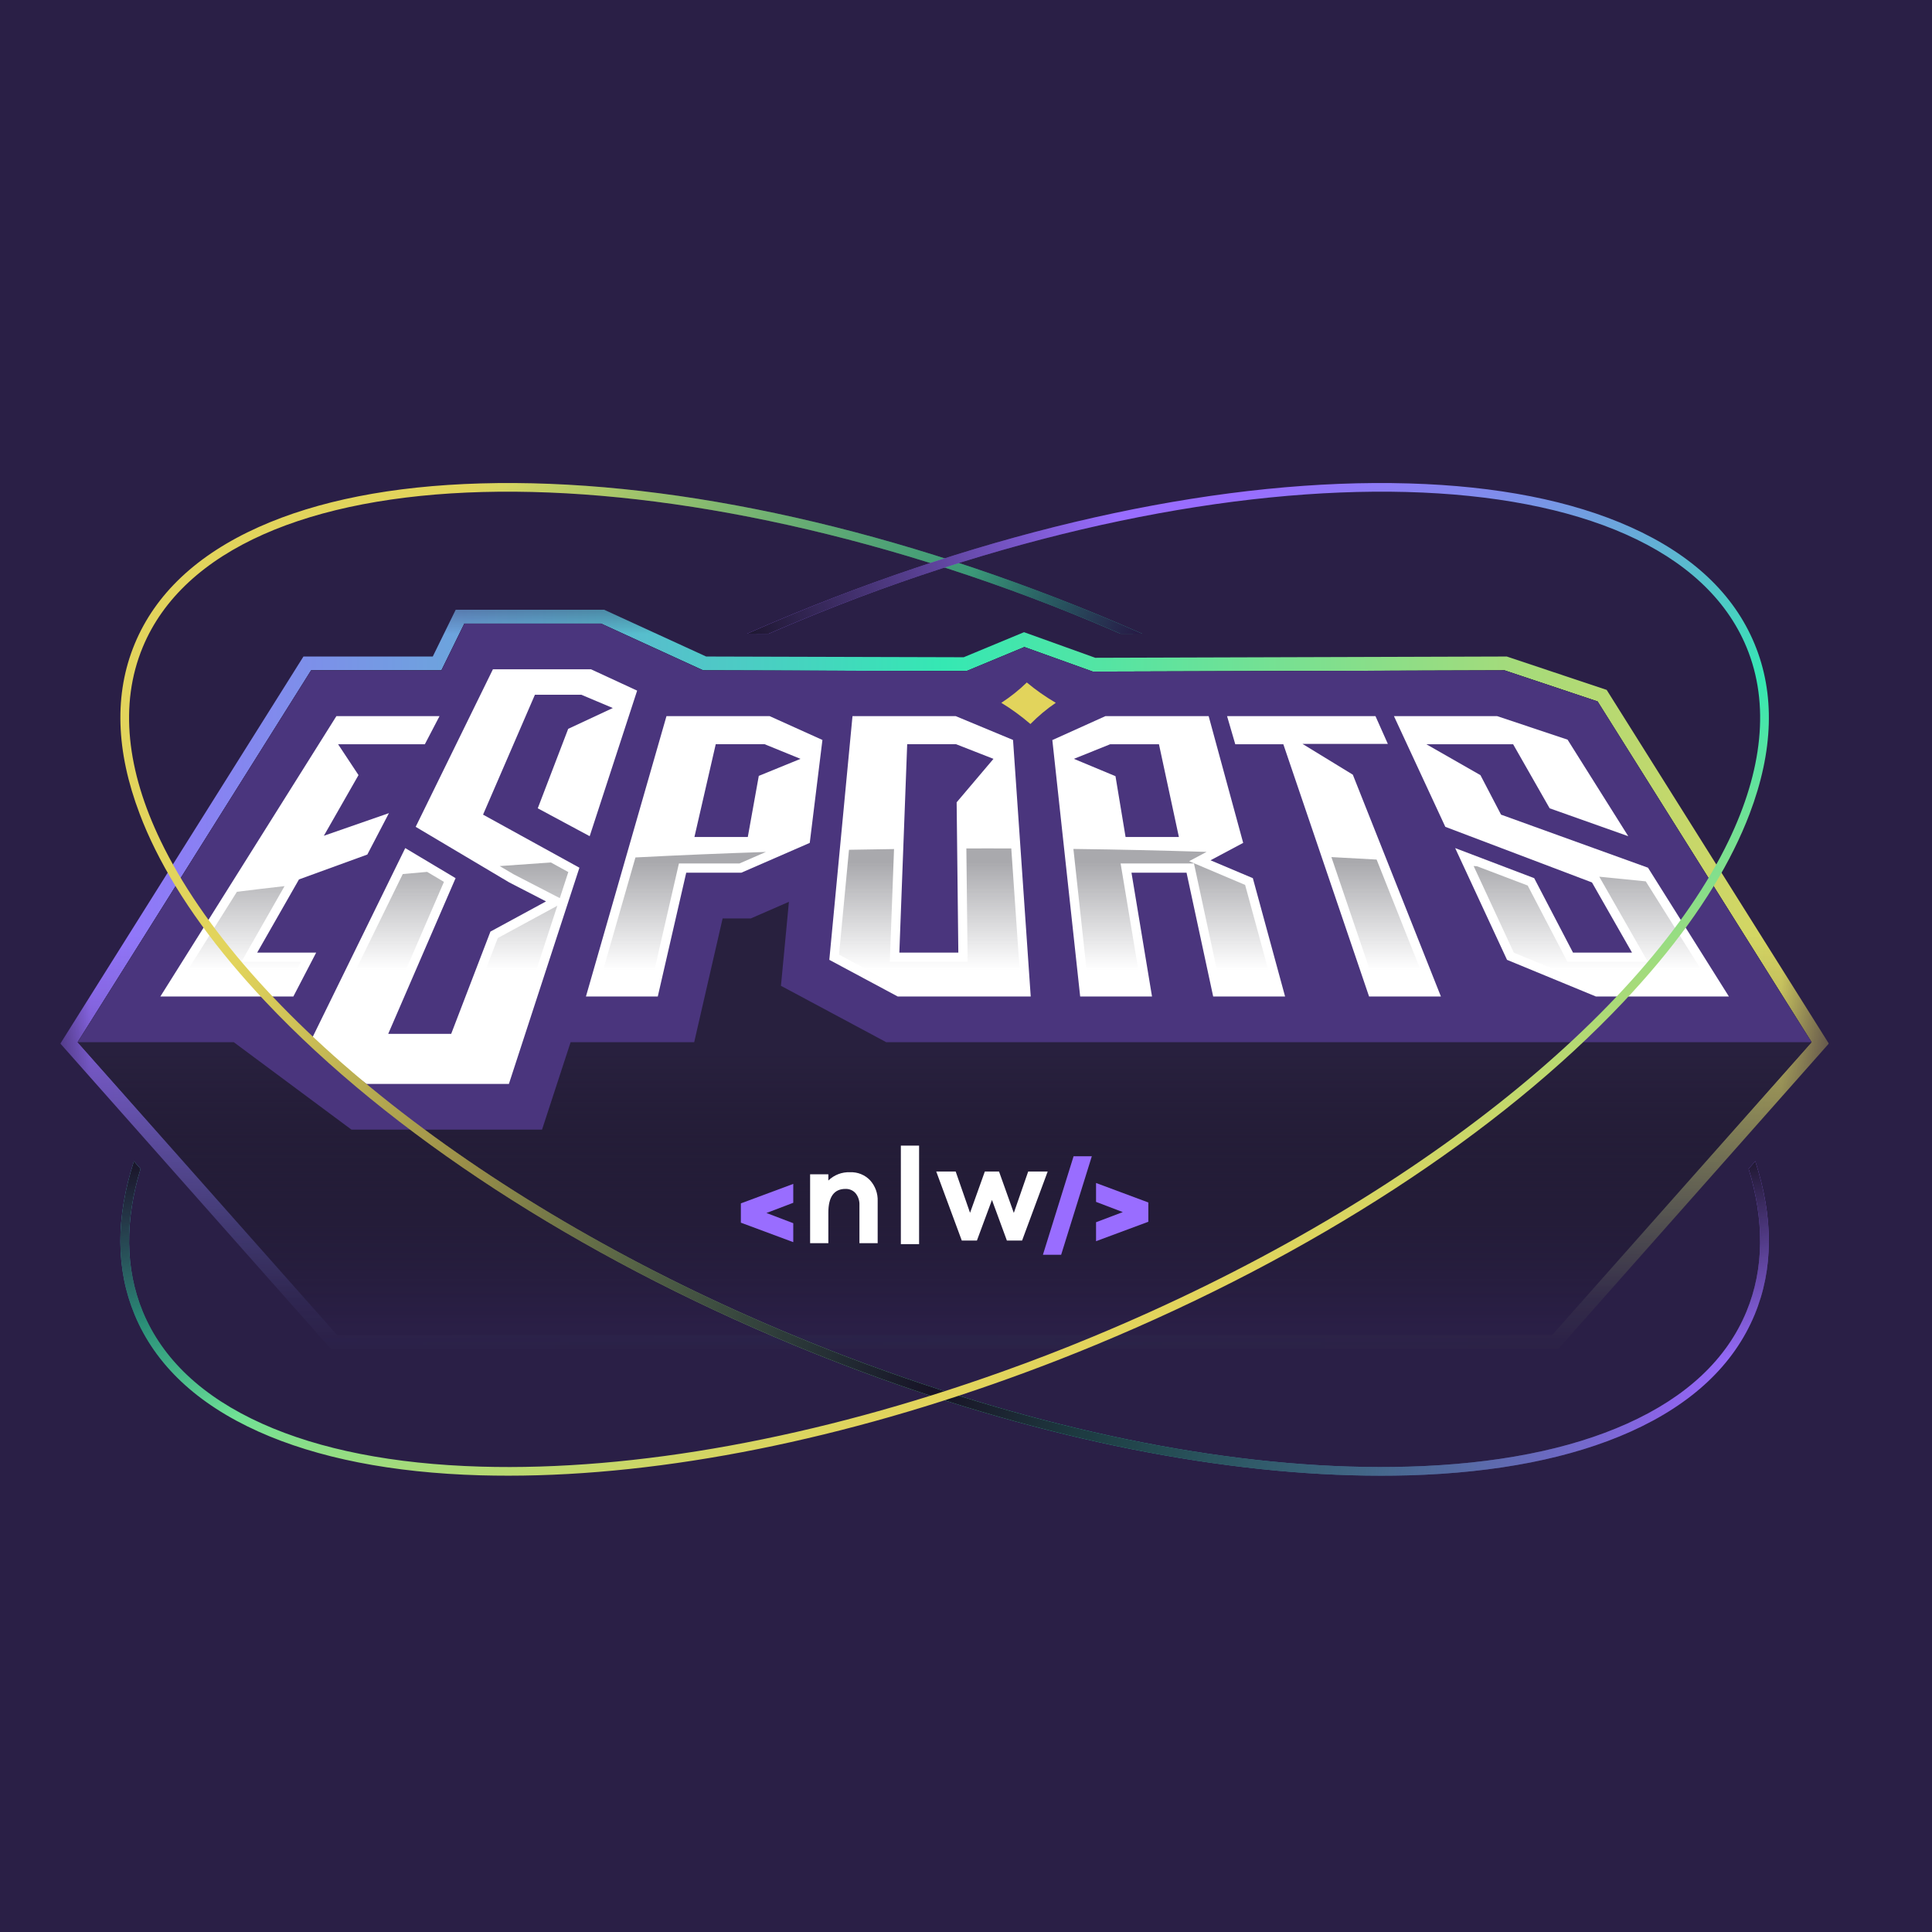 <svg width="32" height="32" viewBox="0 0 32 32" fill="none" xmlns="http://www.w3.org/2000/svg">
<rect width="32" height="32" fill="#2A1F46"/>
<g clip-path="url(#clip0_408_1875)">
<mask id="mask0_408_1875" style="mask-type:alpha" maskUnits="userSpaceOnUse" x="1" y="9" width="30" height="14">
<rect x="1" y="9.752" width="29.282" height="12.749" fill="url(#paint0_linear_408_1875)"/>
</mask>
<g mask="url(#mask0_408_1875)">
<path d="M26.612 11.427L24.957 10.874L18.141 10.895L16.961 10.471L15.962 10.886L11.696 10.874L10.006 10.099H7.548L7.168 10.874H5.026L1 17.285L5.481 22.343H25.81L30.291 17.285L26.611 11.426L26.612 11.427ZM25.707 22.114H5.585L1.286 17.262L5.153 11.103H7.311L7.691 10.329H9.956L11.646 11.103L16.008 11.115L16.967 10.717L18.101 11.124L24.92 11.103L26.461 11.618L30.005 17.261L25.707 22.114V22.114Z" fill="url(#paint1_linear_408_1875)"/>
</g>
<path d="M30.006 17.262L25.707 22.114H5.585L1.286 17.262L5.153 11.103H7.311L7.691 10.329H9.956L11.646 11.103L16.008 11.116L16.966 10.717L18.101 11.125L24.92 11.103L26.461 11.618L30.006 17.262Z" fill="url(#paint2_linear_408_1875)"/>
<path d="M30.005 17.262L26.461 11.618L24.919 11.104L18.101 11.124L16.967 10.717L16.008 11.115L11.646 11.104L9.956 10.329H7.692L7.312 11.104H5.153L1.286 17.262H3.872L5.821 18.71H8.978L9.451 17.262H11.498L11.969 15.212H12.436L13.067 14.937L12.935 16.328L14.679 17.262H30.005Z" fill="#4A357D"/>
<path d="M2.656 16.505H4.859L5.237 15.778H4.26L4.952 14.566L6.084 14.154L6.442 13.468L5.364 13.843L5.938 12.838L5.6 12.327H6.229H7.037L7.28 11.861H5.572L2.656 16.505Z" fill="white"/>
<path d="M8.164 11.086L6.885 13.695L8.435 14.616L9.044 14.93L8.123 15.43L7.473 17.124H6.43L7.546 14.545L6.712 14.047L5.137 17.261L6.071 17.953H8.429L9.597 14.372L8.001 13.493L8.86 11.507H9.628L10.15 11.727L9.411 12.072L8.907 13.388L9.767 13.85L10.553 11.439L9.79 11.086H8.164Z" fill="white"/>
<path d="M11.039 11.861L9.705 16.505H10.895L11.366 14.455H12.278L13.412 13.961L13.622 12.256L12.747 11.861H11.039H11.039ZM12.568 12.851L12.386 13.863H11.502L11.855 12.326H12.663L13.259 12.569L12.568 12.851V12.851Z" fill="white"/>
<path d="M14.12 11.861L13.736 15.898L14.869 16.505H17.072L16.779 12.256L15.829 11.861H14.12H14.12ZM15.845 13.289L15.873 15.778H14.896L15.026 12.326H15.834L16.455 12.569L15.845 13.289H15.845Z" fill="white"/>
<path d="M17.43 12.258L17.891 16.505H19.081L18.741 14.455H19.653L20.094 16.505H21.285L20.751 14.545L20.05 14.249L20.591 13.961L20.019 11.861H18.31L17.43 12.258V12.258ZM19.526 13.863H18.643L18.476 12.856L17.787 12.569L18.388 12.327H19.196L19.526 13.863V13.863Z" fill="white"/>
<path d="M20.46 12.327H21.256L22.676 16.505H23.866L22.407 12.831L21.573 12.321H22.987L22.782 11.861H20.324L20.46 12.327Z" fill="white"/>
<path d="M26.969 13.85L25.964 12.251L24.796 11.861H23.088L23.939 13.695L26.368 14.616L27.031 15.778H26.054L25.411 14.545L24.102 14.047L24.961 15.898L26.433 16.505H28.636L27.296 14.372L24.862 13.493L24.521 12.839L23.625 12.327H25.062L25.667 13.388L26.969 13.85Z" fill="white"/>
<path d="M17.007 11.304C16.882 11.426 16.741 11.539 16.585 11.641C16.755 11.744 16.916 11.862 17.067 11.992C17.195 11.862 17.335 11.744 17.487 11.641C17.314 11.539 17.153 11.426 17.007 11.304Z" fill="#E2D45C"/>
<path d="M3.998 15.931L4.713 14.677C4.448 14.707 4.185 14.738 3.924 14.771L2.931 16.352H4.766L4.986 15.931H3.998V15.931Z" fill="url(#paint3_linear_408_1875)"/>
<path d="M9.124 14.285C8.84 14.304 8.558 14.324 8.277 14.345L8.509 14.482L9.272 14.876L9.413 14.444L9.124 14.285V14.285ZM8.245 15.537L7.578 17.276H6.198L7.353 14.607L7.075 14.441C6.94 14.453 6.805 14.465 6.671 14.477L5.33 17.214L6.122 17.801H8.318L9.231 15.002L8.245 15.537V15.537Z" fill="url(#paint4_linear_408_1875)"/>
<path d="M12.686 14.111L12.247 14.302H11.245L10.774 16.352H9.908L10.525 14.202C11.236 14.165 11.956 14.135 12.686 14.111Z" fill="url(#paint5_linear_408_1875)"/>
<path d="M16.908 16.352H14.907L13.897 15.812L14.062 14.075C14.31 14.07 14.559 14.066 14.808 14.063L14.738 15.931H16.027L16.006 14.053C16.12 14.053 16.234 14.052 16.349 14.052C16.483 14.052 16.617 14.053 16.75 14.053L16.908 16.352V16.352Z" fill="url(#paint6_linear_408_1875)"/>
<path d="M21.085 16.352H20.217L19.776 14.302H18.561L18.902 16.352H18.028L17.779 14.061C18.523 14.07 19.259 14.087 19.985 14.11L19.696 14.264L20.623 14.657L21.085 16.352V16.352Z" fill="url(#paint7_linear_408_1875)"/>
<path d="M22.801 14.237C22.553 14.223 22.303 14.209 22.052 14.196L22.785 16.352H23.642L22.801 14.237Z" fill="url(#paint8_linear_408_1875)"/>
<path d="M27.259 14.598C27.004 14.572 26.747 14.546 26.489 14.521L27.294 15.931H25.962L25.303 14.667L24.464 14.348C24.445 14.346 24.427 14.345 24.408 14.344L25.074 15.78L26.463 16.352H28.36L27.259 14.598V14.598Z" fill="url(#paint9_linear_408_1875)"/>
<path fill-rule="evenodd" clip-rule="evenodd" d="M13.139 19.922V19.609L12.273 19.931H12.271V20.252H12.273L13.139 20.574V20.26L12.695 20.091L13.139 19.922V19.922Z" fill="#996DFF"/>
<path fill-rule="evenodd" clip-rule="evenodd" d="M18.154 20.558V20.244L18.597 20.076L18.154 19.907V19.594L19.018 19.916H19.02V20.237H19.018L18.154 20.558V20.558ZM17.782 19.151L17.274 20.783H17.576L18.084 19.151H17.782Z" fill="#996DFF"/>
<path fill-rule="evenodd" clip-rule="evenodd" d="M14.411 19.549C14.497 19.644 14.542 19.768 14.537 19.896V20.591H14.235V19.96C14.238 19.889 14.216 19.82 14.172 19.765C14.13 19.716 14.068 19.69 14.004 19.692C13.815 19.692 13.72 19.823 13.72 20.086V20.591H13.418V19.45H13.72V19.553C13.816 19.46 13.946 19.41 14.079 19.416C14.204 19.41 14.325 19.459 14.411 19.549H14.411Z" fill="white"/>
<path fill-rule="evenodd" clip-rule="evenodd" d="M14.921 18.975V20.607H15.223V18.975H14.921Z" fill="white"/>
<path fill-rule="evenodd" clip-rule="evenodd" d="M16.929 20.547H16.677L16.43 19.875L16.181 20.547H15.93L15.507 19.404H15.829L16.067 20.088L16.312 19.404H16.547L16.792 20.09L17.03 19.404H17.353L16.929 20.547V20.547Z" fill="white"/>
<path d="M2.231 10.665C2.573 9.839 3.263 9.188 4.282 8.731C5.258 8.293 6.495 8.049 7.958 8.007C10.958 7.92 14.578 8.687 18.153 10.168C18.41 10.275 18.665 10.384 18.916 10.496L18.56 10.497C18.407 10.431 18.253 10.365 18.098 10.301C10.774 7.268 3.716 7.456 2.364 10.72C1.972 11.665 2.101 12.766 2.661 13.927C4.032 16.776 7.99 19.986 13.194 22.141C13.697 22.35 14.201 22.544 14.704 22.723C17.756 23.813 20.771 24.366 23.329 24.292C24.773 24.25 25.991 24.011 26.95 23.58C27.935 23.138 28.6 22.513 28.927 21.723C29.223 21.009 29.222 20.207 28.963 19.358L29.073 19.233C29.377 20.17 29.373 21.025 29.061 21.778C28.718 22.604 28.028 23.254 27.009 23.712C26.033 24.15 24.796 24.394 23.333 24.436C23.18 24.44 23.026 24.442 22.87 24.442C20.291 24.442 17.297 23.841 14.283 22.723C13.902 22.582 13.52 22.432 13.138 22.274C9.564 20.794 6.461 18.776 4.401 16.594C3.591 15.736 2.978 14.889 2.571 14.069C2.473 13.872 2.387 13.676 2.314 13.482C1.917 12.438 1.889 11.49 2.231 10.665V10.665Z" fill="url(#paint10_linear_408_1875)"/>
<path d="M2.231 10.665C2.573 9.839 3.263 9.188 4.282 8.731C5.258 8.293 6.495 8.049 7.958 8.007C10.958 7.92 14.578 8.687 18.153 10.168C18.41 10.275 18.665 10.384 18.916 10.496L18.56 10.497C18.407 10.431 18.253 10.365 18.098 10.301C10.774 7.268 3.716 7.456 2.364 10.72C1.972 11.665 2.101 12.766 2.661 13.927C4.032 16.776 7.99 19.986 13.194 22.141C13.697 22.35 14.201 22.544 14.704 22.723C17.756 23.813 20.771 24.366 23.329 24.292C24.773 24.25 25.991 24.011 26.95 23.58C27.935 23.138 28.6 22.513 28.927 21.723C29.223 21.009 29.222 20.207 28.963 19.358L29.073 19.233C29.377 20.17 29.373 21.025 29.061 21.778C28.718 22.604 28.028 23.254 27.009 23.712C26.033 24.15 24.796 24.394 23.333 24.436C23.18 24.44 23.026 24.442 22.87 24.442C20.291 24.442 17.297 23.841 14.283 22.723C13.902 22.582 13.52 22.432 13.138 22.274C9.564 20.794 6.461 18.776 4.401 16.594C3.591 15.736 2.978 14.889 2.571 14.069C2.473 13.872 2.387 13.676 2.314 13.482C1.917 12.438 1.889 11.49 2.231 10.665V10.665Z" fill="url(#paint11_radial_408_1875)"/>
<path d="M2.231 10.665C2.573 9.839 3.263 9.188 4.282 8.731C5.258 8.293 6.495 8.049 7.958 8.007C10.958 7.92 14.578 8.687 18.153 10.168C18.41 10.275 18.665 10.384 18.916 10.496L18.56 10.497C18.407 10.431 18.253 10.365 18.098 10.301C10.774 7.268 3.716 7.456 2.364 10.72C1.972 11.665 2.101 12.766 2.661 13.927C4.032 16.776 7.99 19.986 13.194 22.141C13.697 22.35 14.201 22.544 14.704 22.723C17.756 23.813 20.771 24.366 23.329 24.292C24.773 24.25 25.991 24.011 26.95 23.58C27.935 23.138 28.6 22.513 28.927 21.723C29.223 21.009 29.222 20.207 28.963 19.358L29.073 19.233C29.377 20.17 29.373 21.025 29.061 21.778C28.718 22.604 28.028 23.254 27.009 23.712C26.033 24.15 24.796 24.394 23.333 24.436C23.18 24.44 23.026 24.442 22.87 24.442C20.291 24.442 17.297 23.841 14.283 22.723C13.902 22.582 13.52 22.432 13.138 22.274C9.564 20.794 6.461 18.776 4.401 16.594C3.591 15.736 2.978 14.889 2.571 14.069C2.473 13.872 2.387 13.676 2.314 13.482C1.917 12.438 1.889 11.49 2.231 10.665V10.665Z" fill="url(#paint12_radial_408_1875)"/>
<path d="M2.231 10.665C2.573 9.839 3.263 9.188 4.282 8.731C5.258 8.293 6.495 8.049 7.958 8.007C10.958 7.92 14.578 8.687 18.153 10.168C18.41 10.275 18.665 10.384 18.916 10.496L18.56 10.497C18.407 10.431 18.253 10.365 18.098 10.301C10.774 7.268 3.716 7.456 2.364 10.72C1.972 11.665 2.101 12.766 2.661 13.927C4.032 16.776 7.99 19.986 13.194 22.141C13.697 22.35 14.201 22.544 14.704 22.723C17.756 23.813 20.771 24.366 23.329 24.292C24.773 24.25 25.991 24.011 26.95 23.58C27.935 23.138 28.6 22.513 28.927 21.723C29.223 21.009 29.222 20.207 28.963 19.358L29.073 19.233C29.377 20.17 29.373 21.025 29.061 21.778C28.718 22.604 28.028 23.254 27.009 23.712C26.033 24.15 24.796 24.394 23.333 24.436C23.18 24.44 23.026 24.442 22.87 24.442C20.291 24.442 17.297 23.841 14.283 22.723C13.902 22.582 13.52 22.432 13.138 22.274C9.564 20.794 6.461 18.776 4.401 16.594C3.591 15.736 2.978 14.889 2.571 14.069C2.473 13.872 2.387 13.676 2.314 13.482C1.917 12.438 1.889 11.49 2.231 10.665V10.665Z" fill="url(#paint13_radial_408_1875)"/>
<path d="M29.061 10.665C28.719 9.839 28.028 9.188 27.009 8.731C26.033 8.293 24.796 8.049 23.333 8.007C20.334 7.92 16.713 8.687 13.139 10.168C12.882 10.275 12.627 10.384 12.375 10.496L12.731 10.497C12.884 10.431 13.038 10.365 13.194 10.301C20.517 7.268 27.576 7.456 28.928 10.72C29.319 11.665 29.19 12.766 28.631 13.927C27.26 16.776 23.301 19.986 18.098 22.141C17.595 22.35 17.091 22.544 16.588 22.723C13.535 23.813 10.521 24.366 7.963 24.292C6.518 24.25 5.3 24.011 4.341 23.58C3.357 23.138 2.691 22.513 2.364 21.723C2.069 21.009 2.07 20.207 2.328 19.358L2.218 19.233C1.915 20.17 1.919 21.025 2.231 21.778C2.573 22.604 3.263 23.254 4.282 23.712C5.258 24.15 6.495 24.394 7.958 24.436C8.111 24.44 8.266 24.442 8.422 24.442C11 24.442 13.995 23.841 17.008 22.723C17.39 22.582 17.772 22.432 18.153 22.274C21.728 20.794 24.831 18.776 26.89 16.594C27.7 15.736 28.314 14.889 28.72 14.069C28.818 13.872 28.904 13.676 28.978 13.482C29.375 12.438 29.403 11.49 29.061 10.665V10.665Z" fill="url(#paint14_linear_408_1875)"/>
<path d="M29.061 10.665C28.719 9.839 28.028 9.188 27.009 8.731C26.033 8.293 24.796 8.049 23.333 8.007C20.334 7.92 16.713 8.687 13.139 10.168C12.882 10.275 12.627 10.384 12.375 10.496L12.731 10.497C12.884 10.431 13.038 10.365 13.194 10.301C20.517 7.268 27.576 7.456 28.928 10.72C29.319 11.665 29.19 12.766 28.631 13.927C27.26 16.776 23.301 19.986 18.098 22.141C17.595 22.35 17.091 22.544 16.588 22.723C13.535 23.813 10.521 24.366 7.963 24.292C6.518 24.25 5.3 24.011 4.341 23.58C3.357 23.138 2.691 22.513 2.364 21.723C2.069 21.009 2.07 20.207 2.328 19.358L2.218 19.233C1.915 20.17 1.919 21.025 2.231 21.778C2.573 22.604 3.263 23.254 4.282 23.712C5.258 24.15 6.495 24.394 7.958 24.436C8.111 24.44 8.266 24.442 8.422 24.442C11 24.442 13.995 23.841 17.008 22.723C17.39 22.582 17.772 22.432 18.153 22.274C21.728 20.794 24.831 18.776 26.89 16.594C27.7 15.736 28.314 14.889 28.72 14.069C28.818 13.872 28.904 13.676 28.978 13.482C29.375 12.438 29.403 11.49 29.061 10.665V10.665Z" fill="url(#paint15_radial_408_1875)"/>
<path d="M29.061 10.665C28.719 9.839 28.028 9.188 27.009 8.731C26.033 8.293 24.796 8.049 23.333 8.007C20.334 7.92 16.713 8.687 13.139 10.168C12.882 10.275 12.627 10.384 12.375 10.496L12.731 10.497C12.884 10.431 13.038 10.365 13.194 10.301C20.517 7.268 27.576 7.456 28.928 10.72C29.319 11.665 29.19 12.766 28.631 13.927C27.26 16.776 23.301 19.986 18.098 22.141C17.595 22.35 17.091 22.544 16.588 22.723C13.535 23.813 10.521 24.366 7.963 24.292C6.518 24.25 5.3 24.011 4.341 23.58C3.357 23.138 2.691 22.513 2.364 21.723C2.069 21.009 2.07 20.207 2.328 19.358L2.218 19.233C1.915 20.17 1.919 21.025 2.231 21.778C2.573 22.604 3.263 23.254 4.282 23.712C5.258 24.15 6.495 24.394 7.958 24.436C8.111 24.44 8.266 24.442 8.422 24.442C11 24.442 13.995 23.841 17.008 22.723C17.39 22.582 17.772 22.432 18.153 22.274C21.728 20.794 24.831 18.776 26.89 16.594C27.7 15.736 28.314 14.889 28.72 14.069C28.818 13.872 28.904 13.676 28.978 13.482C29.375 12.438 29.403 11.49 29.061 10.665V10.665Z" fill="url(#paint16_radial_408_1875)"/>
</g>
<defs>
<linearGradient id="paint0_linear_408_1875" x1="15.641" y1="15.682" x2="15.641" y2="21.93" gradientUnits="userSpaceOnUse">
<stop stop-color="#D9D9D9"/>
<stop offset="1" stop-color="#D9D9D9" stop-opacity="0"/>
</linearGradient>
<linearGradient id="paint1_linear_408_1875" x1="1" y1="16.221" x2="30.292" y2="16.221" gradientUnits="userSpaceOnUse">
<stop stop-color="#996DFF"/>
<stop offset="0.5" stop-color="#35E8B3"/>
<stop offset="1" stop-color="#E2D45C"/>
</linearGradient>
<linearGradient id="paint2_linear_408_1875" x1="15.646" y1="17.445" x2="15.646" y2="21.993" gradientUnits="userSpaceOnUse">
<stop stop-color="#28203E"/>
<stop offset="1" stop-color="#121214" stop-opacity="0"/>
</linearGradient>
<linearGradient id="paint3_linear_408_1875" x1="3.959" y1="14.27" x2="3.959" y2="16.062" gradientUnits="userSpaceOnUse">
<stop stop-color="#A9A9AD"/>
<stop offset="1" stop-color="#A9A9AD" stop-opacity="0"/>
</linearGradient>
<linearGradient id="paint4_linear_408_1875" x1="7.371" y1="14.27" x2="7.371" y2="16.062" gradientUnits="userSpaceOnUse">
<stop stop-color="#A9A9AD"/>
<stop offset="1" stop-color="#A9A9AD" stop-opacity="0"/>
</linearGradient>
<linearGradient id="paint5_linear_408_1875" x1="11.297" y1="14.27" x2="11.297" y2="16.062" gradientUnits="userSpaceOnUse">
<stop stop-color="#A9A9AD"/>
<stop offset="1" stop-color="#A9A9AD" stop-opacity="0"/>
</linearGradient>
<linearGradient id="paint6_linear_408_1875" x1="15.403" y1="14.27" x2="15.403" y2="16.062" gradientUnits="userSpaceOnUse">
<stop stop-color="#A9A9AD"/>
<stop offset="1" stop-color="#A9A9AD" stop-opacity="0"/>
</linearGradient>
<linearGradient id="paint7_linear_408_1875" x1="19.432" y1="14.27" x2="19.432" y2="16.062" gradientUnits="userSpaceOnUse">
<stop stop-color="#A9A9AD"/>
<stop offset="1" stop-color="#A9A9AD" stop-opacity="0"/>
</linearGradient>
<linearGradient id="paint8_linear_408_1875" x1="22.847" y1="14.27" x2="22.847" y2="16.062" gradientUnits="userSpaceOnUse">
<stop stop-color="#A9A9AD"/>
<stop offset="1" stop-color="#A9A9AD" stop-opacity="0"/>
</linearGradient>
<linearGradient id="paint9_linear_408_1875" x1="26.384" y1="14.27" x2="26.384" y2="16.062" gradientUnits="userSpaceOnUse">
<stop stop-color="#A9A9AD"/>
<stop offset="1" stop-color="#A9A9AD" stop-opacity="0"/>
</linearGradient>
<linearGradient id="paint10_linear_408_1875" x1="27.577" y1="19.771" x2="7.793" y2="19.873" gradientUnits="userSpaceOnUse">
<stop stop-color="#996DFF"/>
<stop offset="0.5" stop-color="#35E8B3"/>
<stop offset="1" stop-color="#E2D45C"/>
</linearGradient>
<radialGradient id="paint11_radial_408_1875" cx="0" cy="0" r="1" gradientUnits="userSpaceOnUse" gradientTransform="translate(15.465 23.026) rotate(15.761) scale(13.299 22.084)">
<stop stop-color="#171226"/>
<stop offset="1" stop-color="#171226" stop-opacity="0"/>
</radialGradient>
<radialGradient id="paint12_radial_408_1875" cx="0" cy="0" r="1" gradientUnits="userSpaceOnUse" gradientTransform="translate(18.875 10.569) rotate(-157.036) scale(2.993 4.97)">
<stop stop-color="#261945"/>
<stop offset="1" stop-color="#261945" stop-opacity="0"/>
</radialGradient>
<radialGradient id="paint13_radial_408_1875" cx="0" cy="0" r="1" gradientUnits="userSpaceOnUse" gradientTransform="translate(29.105 19.024) rotate(76.729) scale(3.392 5.632)">
<stop stop-color="#191326"/>
<stop offset="1" stop-color="#191326" stop-opacity="0"/>
</radialGradient>
<linearGradient id="paint14_linear_408_1875" x1="16.399" y1="9.822" x2="20.821" y2="21.032" gradientUnits="userSpaceOnUse">
<stop stop-color="#996DFF"/>
<stop offset="0.5" stop-color="#35E8B3"/>
<stop offset="1" stop-color="#E2D45C"/>
</linearGradient>
<radialGradient id="paint15_radial_408_1875" cx="0" cy="0" r="1" gradientUnits="userSpaceOnUse" gradientTransform="translate(12.102 10.818) rotate(-19.352) scale(6.766 11.236)">
<stop stop-color="#171225"/>
<stop offset="1" stop-color="#171225" stop-opacity="0"/>
</radialGradient>
<radialGradient id="paint16_radial_408_1875" cx="0" cy="0" r="1" gradientUnits="userSpaceOnUse" gradientTransform="translate(2.23 19.18) rotate(67.471) scale(4.551 7.558)">
<stop stop-color="#191327"/>
<stop offset="1" stop-color="#191327" stop-opacity="0"/>
</radialGradient>
<clipPath id="clip0_408_1875">
<rect width="29.292" height="16.442" fill="white" transform="translate(1 8)"/>
</clipPath>
</defs>
</svg>
